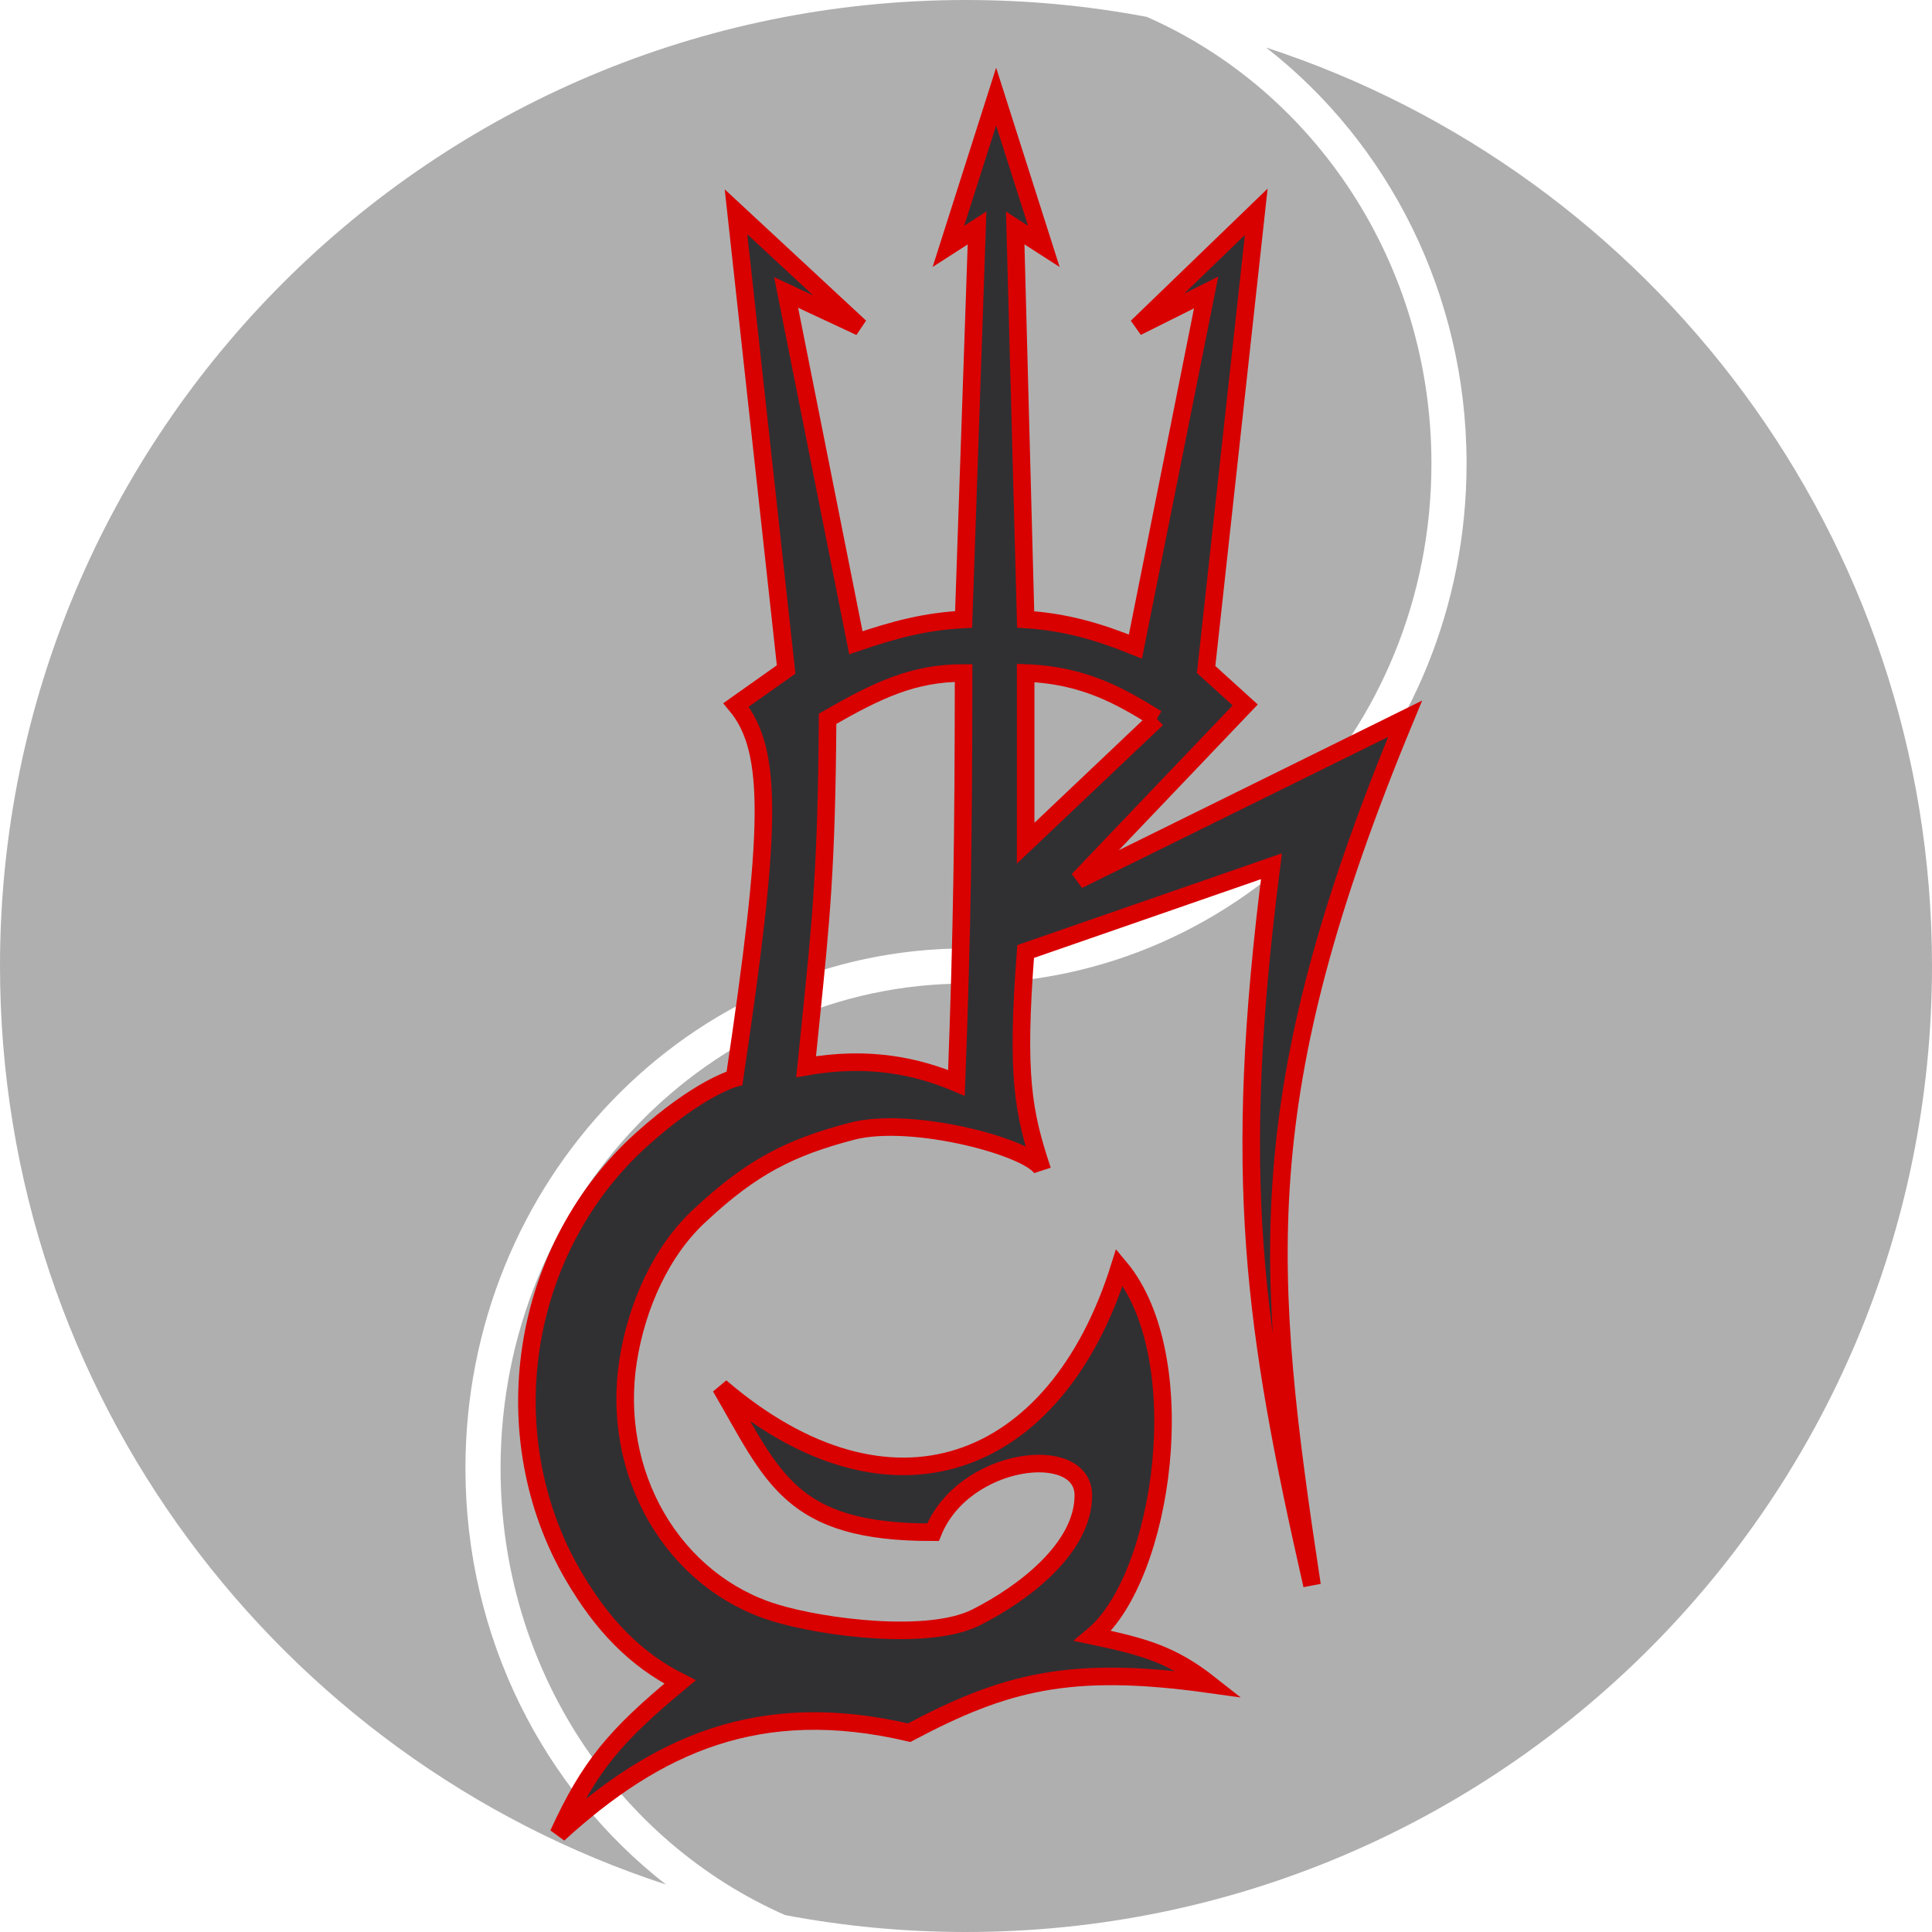 <svg width="220" height="220" viewBox="0 0 220 220" fill="none" xmlns="http://www.w3.org/2000/svg">
<path fill-rule="evenodd" clip-rule="evenodd" d="M130.592 1.924C149.608 10.285 163 29.877 163 52.8C163 83.361 139.198 108 110 108C78.447 108 53 134.579 53 167.2C53 186.552 61.956 203.777 75.829 214.589C31.806 200.215 0 158.822 0 110C0 49.249 49.249 0 110 0C117.038 0 123.921 0.661 130.592 1.924ZM144.172 5.411C158.045 16.223 167 33.448 167 52.8C167 85.421 141.554 112 110 112C80.802 112 57 136.639 57 167.2C57 190.124 70.392 209.715 89.409 218.076C96.079 219.339 102.962 220 110 220C170.751 220 220 170.751 220 110C220 61.178 188.194 19.785 144.172 5.411Z" fill="#AFAFAF"/>
<path fill-rule="evenodd" clip-rule="evenodd" d="M144.783 98.642C140.237 134.099 142.754 151.198 149.402 180.51C143.952 144.557 142.131 124.932 160 81.848L141.386 91.032L122.772 100.216L141.793 80.274L137.344 76.236L143.05 24.12L129.463 37.24L137.344 33.304L129.293 73.625C124.955 71.874 121.303 70.833 116.793 70.536L115.605 25.957L118.865 28.056L113.431 11L107.996 28.056L111.257 25.957L109.728 70.536C105.333 70.772 101.962 71.663 97.458 73.189L89.518 33.304L97.942 37.24L83.811 24.12L89.518 76.236L83.811 80.274C88.204 85.528 87.788 94.895 83.641 122.782C83.641 122.782 79.647 123.814 73.008 129.807C66.37 135.8 61.924 144.124 60.495 153.234C59.067 162.343 60.753 171.618 65.24 179.337C68.565 185.056 72.365 188.97 77.439 191.531C70.049 197.654 67.151 201.069 63.58 208.849C74.732 198.672 86.447 193.302 103.525 197.304C114.397 191.553 121.754 189.553 137.765 191.793C133.463 188.405 130.31 187.526 124.449 186.283C132.519 179.566 136.043 154.519 127.479 144.299C120.215 167.39 101.352 174.475 82.058 157.944C88.044 168.196 89.897 174.522 106.243 174.475C109.739 165.826 123.362 164.241 123.362 170.277C123.362 176.312 116.489 181.49 111.134 184.184C105.779 186.878 93.808 185.361 88.211 183.644C82.615 181.928 77.84 178.072 74.771 172.794C71.703 167.516 70.55 161.174 71.527 154.945C72.504 148.716 75.298 142.362 79.837 138.264C85.609 132.887 89.986 130.654 97.004 128.818C103.953 126.999 117.736 130.765 118.672 133.206C116.492 126.643 115.711 122.468 116.793 108.35L144.783 98.642ZM108.913 123.307C104.565 121.47 99.008 120.187 91.793 121.47C91.983 119.568 92.163 117.818 92.331 116.173C93.481 104.96 94.132 98.606 94.239 81.848C99.958 78.561 104.022 76.634 109.728 76.634C109.705 95.272 109.569 105.548 108.913 123.307ZM116.793 96.018V76.634C123.647 76.882 127.847 79.459 131.717 81.835L131.739 81.848L116.793 96.018Z" fill="#303033"/>
<path d="M131.739 81.848L116.793 96.018V76.634C123.647 76.882 127.847 79.459 131.717 81.835M131.739 81.848L131.717 81.835M131.739 81.848C131.732 81.844 131.725 81.839 131.717 81.835M118.696 133.278C118.688 133.254 118.68 133.23 118.672 133.206M118.696 133.278L118.672 133.206M118.696 133.278C118.691 133.263 118.686 133.247 118.681 133.232C118.678 133.223 118.675 133.214 118.672 133.206M118.672 133.206C116.492 126.643 115.711 122.468 116.793 108.35L144.783 98.642C140.237 134.099 142.754 151.198 149.402 180.51C143.952 144.557 142.131 124.932 160 81.848L141.386 91.032L122.772 100.216L141.793 80.274L137.344 76.236L143.05 24.12L129.463 37.24L137.344 33.304L129.293 73.625C124.955 71.874 121.303 70.833 116.793 70.536L115.605 25.957L118.865 28.056L113.431 11L107.996 28.056L111.257 25.957L109.728 70.536C105.333 70.772 101.962 71.663 97.458 73.189L89.518 33.304L97.942 37.24L83.811 24.12L89.518 76.236L83.811 80.274C88.204 85.528 87.788 94.895 83.641 122.782C83.641 122.782 79.647 123.814 73.008 129.807C66.37 135.8 61.924 144.124 60.495 153.234C59.067 162.343 60.753 171.618 65.24 179.337C68.565 185.056 72.365 188.97 77.439 191.531C70.049 197.654 67.151 201.069 63.58 208.849C74.732 198.672 86.447 193.302 103.525 197.304C114.397 191.553 121.754 189.553 137.765 191.793C133.463 188.405 130.31 187.526 124.449 186.283C132.519 179.566 136.043 154.519 127.479 144.299C120.215 167.39 101.352 174.475 82.058 157.944C88.044 168.196 89.897 174.522 106.243 174.475C109.739 165.826 123.362 164.241 123.362 170.277C123.362 176.312 116.489 181.49 111.134 184.184C105.779 186.878 93.808 185.361 88.211 183.644C82.615 181.928 77.84 178.072 74.771 172.794C71.703 167.516 70.55 161.174 71.527 154.945C72.504 148.716 75.298 142.362 79.837 138.264C85.609 132.887 89.986 130.654 97.004 128.818C103.953 126.999 117.736 130.765 118.672 133.206ZM94.239 81.848C99.958 78.561 104.022 76.634 109.728 76.634C109.705 95.272 109.569 105.548 108.913 123.307C104.565 121.47 99.008 120.187 91.793 121.47C91.983 119.568 92.163 117.818 92.331 116.173C93.481 104.96 94.132 98.606 94.239 81.848Z" stroke="#D90000" stroke-width="2"/>
</svg>
